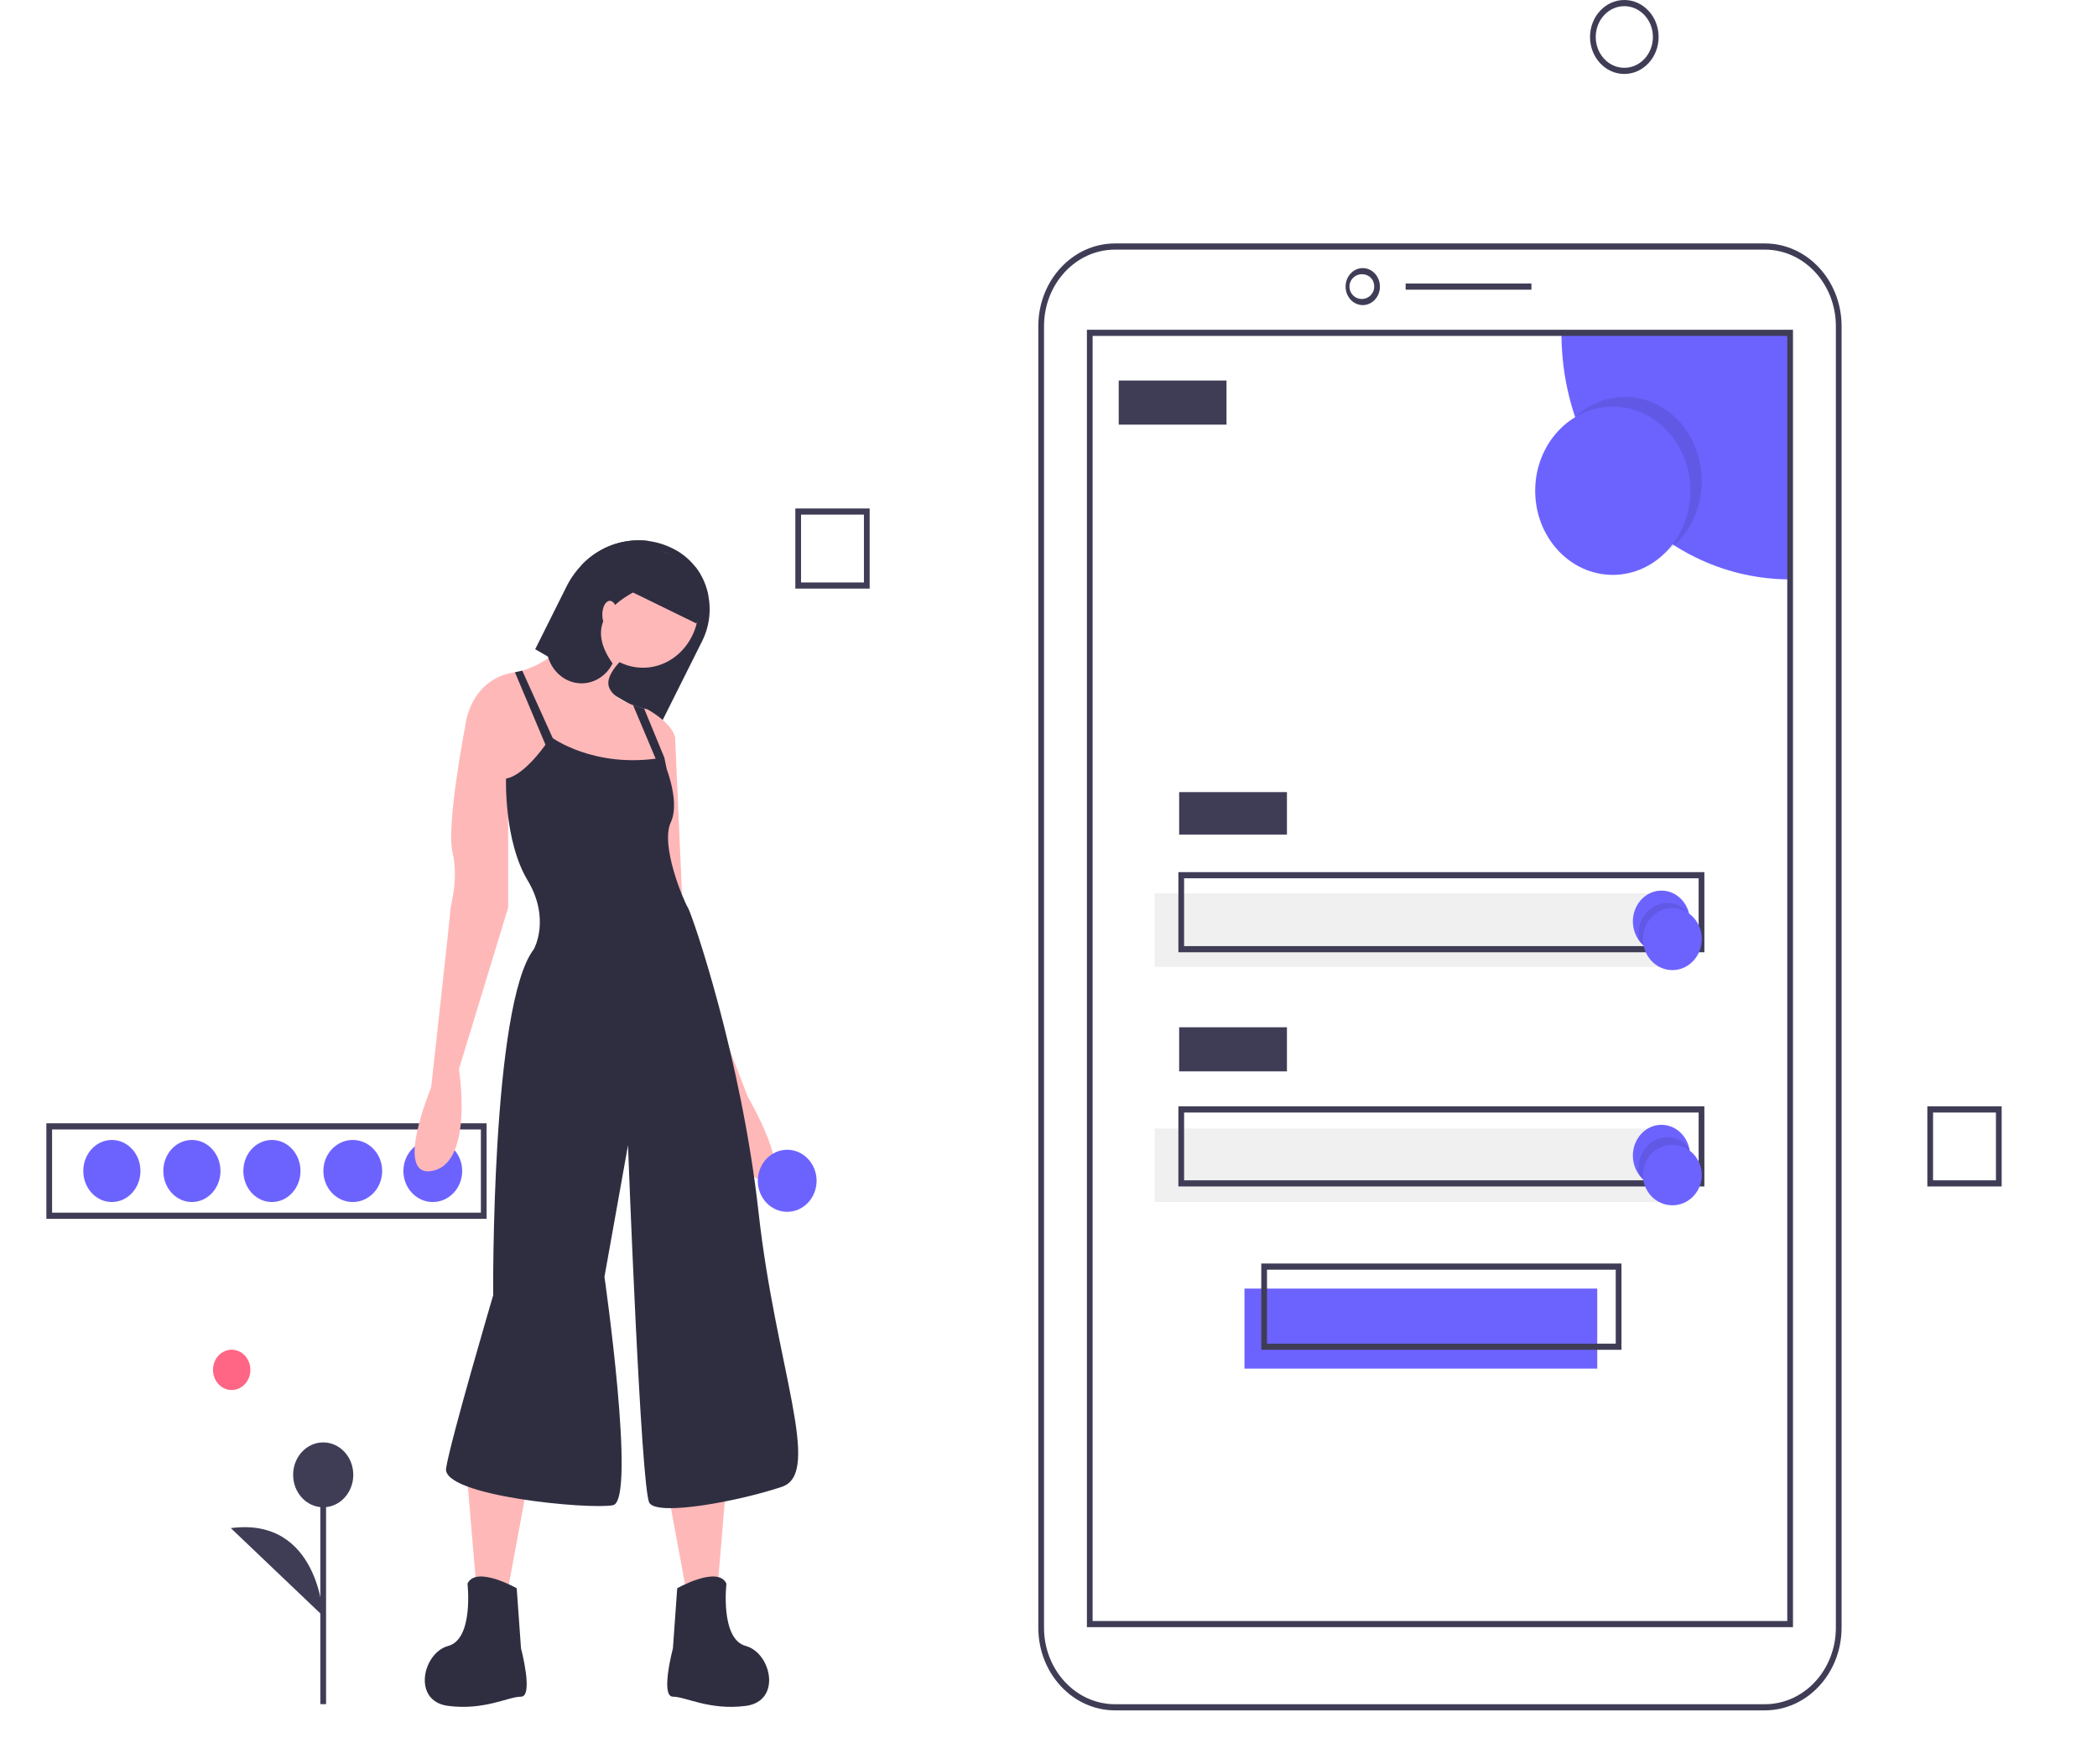 <svg xmlns="http://www.w3.org/2000/svg" xmlns:xlink="http://www.w3.org/1999/xlink" width="1284" height="1080" viewBox="0 0 1284 1080">
  <defs>
    <clipPath id="clip-Web_1920_1">
      <rect width="1284" height="1080"/>
    </clipPath>
  </defs>
  <g id="Web_1920_1" data-name="Web 1920 – 1" clip-path="url(#clip-Web_1920_1)">
    <g id="Group_1" data-name="Group 1" transform="translate(-141.381 -88.454)">
      <path id="Path_2" data-name="Path 2" d="M587.052,626.5H317.5V568H587.052ZM321,622.722H583.551V571.774H321Z" transform="translate(-147.725 208.251)" fill="#3f3d56"/>
      <ellipse id="Ellipse_1" data-name="Ellipse 1" cx="18" cy="19" rx="18" ry="19" transform="translate(388.381 786.454)" fill="#6c63ff"/>
      <ellipse id="Ellipse_2" data-name="Ellipse 2" cx="18" cy="19" rx="18" ry="19" transform="translate(339.381 786.454)" fill="#6c63ff"/>
      <ellipse id="Ellipse_3" data-name="Ellipse 3" cx="17.5" cy="19" rx="17.5" ry="19" transform="translate(290.381 786.454)" fill="#6c63ff"/>
      <ellipse id="Ellipse_4" data-name="Ellipse 4" cx="17.5" cy="19" rx="17.5" ry="19" transform="translate(241.381 786.454)" fill="#6c63ff"/>
      <ellipse id="Ellipse_5" data-name="Ellipse 5" cx="17.5" cy="19" rx="17.5" ry="19" transform="translate(192.381 786.454)" fill="#6c63ff"/>
      <rect id="Rectangle_1" data-name="Rectangle 1" width="216" height="49" transform="translate(903.381 877.454)" fill="#6c63ff"/>
      <rect id="Rectangle_2" data-name="Rectangle 2" width="319" height="45" transform="translate(848.381 635.454)" fill="#f0f0f0"/>
      <path id="Path_4" data-name="Path 4" d="M1109.41,1180.693H711.434c-25.909-.032-46.9-22.667-46.934-50.6v-797c.029-27.931,21.025-50.566,46.934-50.6H1109.41c25.909.032,46.905,22.667,46.934,50.6v797c-.03,27.931-21.025,50.566-46.934,50.6ZM711.434,286.274C687.458,286.3,668.028,307.25,668,333.1v797c.027,25.848,19.457,46.795,43.434,46.824H1109.41c23.977-.029,43.406-20.976,43.434-46.824v-797c-.027-25.848-19.457-46.794-43.434-46.824Z" transform="translate(112.643 -44.976)" fill="#3f3d56"/>
      <path id="Path_5" data-name="Path 5" d="M782.5,313.143c-5.8,0-10.5-5.069-10.5-11.322s4.7-11.322,10.5-11.322,10.5,5.069,10.5,11.322S788.3,313.137,782.5,313.143Zm0-18.87a7.569,7.569,0,1,0,7,7.548A7.29,7.29,0,0,0,782.5,294.274Z" transform="translate(193.304 -37.88)" fill="#3f3d56"/>
      <rect id="Rectangle_4" data-name="Rectangle 4" width="77.015" height="3.774" transform="translate(1002.061 262.055)" fill="#3f3d56"/>
      <path id="Path_6" data-name="Path 6" d="M987.527,311.5V462.457c-77.327,0-140.02-67.581-140.027-150.95Z" transform="translate(249.954 -19.254)" fill="#6c63ff"/>
      <path id="Path_7" data-name="Path 7" d="M1113.833,1104.91H681.5V310.5h432.333ZM685,1101.136h425.332V314.274H685Z" transform="translate(125.398 -20.141)" fill="#3f3d56"/>
      <ellipse id="Ellipse_6" data-name="Ellipse 6" cx="47" cy="51.5" rx="47" ry="51.5" transform="translate(1089.381 331.454)" opacity="0.1"/>
      <ellipse id="Ellipse_7" data-name="Ellipse 7" cx="47.5" cy="51.5" rx="47.5" ry="51.5" transform="translate(1081.381 337.454)" fill="#6c63ff"/>
      <rect id="Rectangle_5" data-name="Rectangle 5" width="66" height="27" transform="translate(826.381 321.454)" fill="#3f3d56"/>
      <rect id="Rectangle_6" data-name="Rectangle 6" width="66" height="26" transform="translate(863.381 573.454)" fill="#3f3d56"/>
      <path id="Path_8" data-name="Path 8" d="M1035.562,535.561H713.5V486.5h322.062ZM717,531.787h315.061V490.274H717Z" transform="translate(149.409 135.964)" fill="#3f3d56"/>
      <rect id="Rectangle_7" data-name="Rectangle 7" width="319" height="45" transform="translate(848.381 779.454)" fill="#f0f0f0"/>
      <rect id="Rectangle_8" data-name="Rectangle 8" width="66" height="27" transform="translate(863.381 717.454)" fill="#3f3d56"/>
      <path id="Path_9" data-name="Path 9" d="M1035.562,611.561H713.5V562.5h322.062ZM717,607.787h315.061V566.274H717Z" transform="translate(149.409 203.373)" fill="#3f3d56"/>
      <path id="Path_10" data-name="Path 10" d="M963.043,666.335H742.5V613.5H963.043ZM746,662.561H959.542V617.274H746Z" transform="translate(171.169 248.608)" fill="#3f3d56"/>
      <path id="Path_11" data-name="Path 11" d="M907.51,511.37c0,7.957-4.632,15.061-11.579,17.755a16.718,16.718,0,0,1-19.42-5.735l-.018-.019a20.062,20.062,0,0,1-1.789-21.177c3.5-6.784,10.5-10.563,17.637-9.523S905.3,499.355,907,506.9a.019.019,0,0,0,.005.013.017.017,0,0,0,.013.005,20.729,20.729,0,0,1,.49,4.453Z" transform="translate(268.71 141.286)" fill="#6c63ff"/>
      <path id="Path_12" data-name="Path 12" d="M906.006,507.822c0,7.957-4.632,15.061-11.579,17.755a16.718,16.718,0,0,1-19.42-5.735l-.017-.019a20.728,20.728,0,0,1-.49-4.453c0-7.957,4.632-15.06,11.579-17.755a16.718,16.718,0,0,1,19.42,5.735.019.019,0,0,0,0,.013.017.017,0,0,0,.013.005,20.734,20.734,0,0,1,.49,4.453Z" transform="translate(270.213 144.833)" opacity="0.1"/>
      <ellipse id="Ellipse_8" data-name="Ellipse 8" cx="18" cy="19" rx="18" ry="19" transform="translate(1147.381 644.454)" fill="#6c63ff"/>
      <path id="Path_13" data-name="Path 13" d="M907.51,587.37c0,7.957-4.632,15.061-11.579,17.755a16.717,16.717,0,0,1-19.42-5.735l-.018-.019a20.063,20.063,0,0,1-1.789-21.178c3.5-6.784,10.5-10.563,17.637-9.523S905.3,575.355,907,582.9a.019.019,0,0,0,.005.013.016.016,0,0,0,.013.005,20.728,20.728,0,0,1,.49,4.453Z" transform="translate(268.71 208.694)" fill="#6c63ff"/>
      <path id="Path_14" data-name="Path 14" d="M906.006,583.822c0,7.957-4.632,15.061-11.579,17.755a16.718,16.718,0,0,1-19.42-5.735l-.017-.019a20.728,20.728,0,0,1-.49-4.453c0-7.957,4.632-15.06,11.579-17.755a16.718,16.718,0,0,1,19.42,5.735.018.018,0,0,0,0,.013.017.017,0,0,0,.013.005,20.735,20.735,0,0,1,.49,4.453Z" transform="translate(270.213 212.242)" opacity="0.1"/>
      <ellipse id="Ellipse_9" data-name="Ellipse 9" cx="18" cy="18.5" rx="18" ry="18.5" transform="translate(1147.381 789.454)" fill="#6c63ff"/>
      <path id="Path_15" data-name="Path 15" d="M878.5,248.787c-11.6,0-21-10.138-21-22.644s9.4-22.644,21-22.644,21,10.138,21,22.644-9.409,22.629-21,22.643Zm0-41.513c-9.667,0-17.5,8.448-17.5,18.87s7.837,18.87,17.5,18.87,17.5-8.448,17.5-18.87-7.841-18.858-17.5-18.87Z" transform="translate(257.458 -115.046)" fill="#3f3d56"/>
      <path id="Path_16" data-name="Path 16" d="M625.009,417.561H579.5V368.5h45.509ZM583,413.787h38.507V372.274H583Z" transform="translate(48.864 31.303)" fill="#3f3d56"/>
      <path id="Path_17" data-name="Path 17" d="M1021.009,611.561H975.5V562.5h45.509ZM979,607.787h38.507V566.274H979Z" transform="translate(345.998 203.373)" fill="#3f3d56"/>
      <path id="Path_18" data-name="Path 18" d="M488.5,445.506l7.81,4.535,26.574,15.44,42.9,24.919,25-50.007a43.462,43.462,0,0,0,2.943-30.961,40.115,40.115,0,0,0-18.248-24.117c-19.131-11.137-42.743-7.683-58.429,8.547l-.013.014a53.8,53.8,0,0,0-9.408,13.349Z" transform="translate(-19.415 40.468)" fill="#2f2e41"/>
      <path id="Path_19" data-name="Path 19" d="M373.19,545.593l-5.241,62.154-19.656,2.825-13.1-70.631Z" transform="translate(212.991 450.37)" fill="#ffb8b8"/>
      <path id="Path_20" data-name="Path 20" d="M540.8,722.261s24.9-14.126,30.138-2.825c0,0-3.931,33.9,11.793,38.141s22.276,33.9,0,36.728-36.69-5.651-44.552-5.651,0-29.665,0-29.665Z" transform="translate(15.24 338.682)" fill="#2f2e41"/>
      <path id="Path_21" data-name="Path 21" d="M266.316,545.593l5.242,62.154,19.655,2.825,13.1-70.631Z" transform="translate(161.312 450.37)" fill="#ffb8b8"/>
      <path id="Path_22" data-name="Path 22" d="M506.163,722.261s-24.9-14.126-30.138-2.825c0,0,3.931,33.9-11.793,38.141s-22.276,33.9,0,36.728,36.69-5.651,44.552-5.651,0-29.665,0-29.665Z" transform="translate(-48.397 338.682)" fill="#2f2e41"/>
      <ellipse id="Ellipse_10" data-name="Ellipse 10" cx="34.069" cy="36.728" rx="34.069" ry="36.728" transform="translate(501.008 423.846)" fill="#ffb8b8"/>
      <path id="Path_23" data-name="Path 23" d="M464.067,472.75l27.517,46.617,32.759-2.825,53.725,4.238s5.071-10.934,9.212-21.571a88.124,88.124,0,0,0,5.2-16.57c1.31-9.889-17.035-19.777-17.035-19.777s-.721-.141-1.926-.452c-1.6-.41-4.062-1.088-6.761-2.077-6.093-2.232-13.418-6.018-14.9-11.6-2.621-9.888,17.035-24.015,17.035-24.015l-23.586-24.015s-20.953,31.375-46.4,38.522a37.973,37.973,0,0,1-4.482.989l-.223.043C466.688,444.5,464.067,472.75,464.067,472.75Z" transform="translate(-37.75 59.868)" fill="#ffb8b8"/>
      <path id="Path_24" data-name="Path 24" d="M491.8,432.148l-14.414,12.714s-11.793,60.743-7.862,77.695-1.31,32.491-1.31,35.316-11.793,108.773-11.793,108.773-23.586,56.505,1.31,50.855,15.724-62.156,15.724-62.156l30.138-98.884V473.115Z" transform="translate(-51.069 87.756)" fill="#ffb8b8"/>
      <path id="Path_25" data-name="Path 25" d="M533.691,438.138l10.483,8.476,5.241,118.661,39.311,101.71s28.828,49.442,10.483,50.855-30.138-50.855-30.138-50.855l-35.38-97.472-5.241-94.646Z" transform="translate(10.559 93.068)" fill="#ffb8b8"/>
      <path id="Path_26" data-name="Path 26" d="M521.561,442.629s26.207,19.777,68.138,12.714c0,0,11.793,25.427,5.241,39.554s7.862,48.03,10.483,52.267,32.759,91.821,43.242,186.468,39.311,159.628,14.414,168.1-76,18.364-81.242,9.888-13.1-218.958-13.1-218.958l-14.414,80.52s19.655,137.025,5.241,139.851-104.828-5.651-102.208-22.6,28.828-105.947,28.828-105.947-1.31-177.992,24.9-211.895c0,0,10.483-18.364-3.931-42.379s-13.1-62.156-13.1-62.156S504.526,468.057,521.561,442.629Z" transform="translate(-42.829 97.052)" fill="#2f2e41"/>
      <path id="Path_27" data-name="Path 27" d="M282.913,280.61l22.054,52.31,5.24-2.825-22.814-50.474Z" transform="translate(173.765 219.475)" fill="#2f2e41"/>
      <path id="Path_28" data-name="Path 28" d="M522.737,432.306l16.55,39.257,3.97-.381-1.35-6.682L529.5,434.382C527.9,433.973,525.437,433.295,522.737,432.306Z" transform="translate(6.273 87.896)" fill="#2f2e41"/>
      <path id="Path_29" data-name="Path 29" d="M493.385,450.035c2.576,8.935,9.869,15.335,18.507,16.241s16.939-3.857,21.065-12.088c-16.576-23.365-2.359-38.042,24.569-49.146a24.706,24.706,0,0,0-2.319-25.766,47.977,47.977,0,0,0-41.08,14.578l-.013.014-19.131,38.254a24.765,24.765,0,0,0-1.6,17.912Z" transform="translate(-16.487 40.473)" fill="#2f2e41"/>
      <ellipse id="Ellipse_11" data-name="Ellipse 11" cx="4.586" cy="8.476" rx="4.586" ry="8.476" transform="translate(510.18 456.336)" fill="#ffb8b8"/>
      <path id="Path_30" data-name="Path 30" d="M522.408,408.93,561.8,428.17l7.22-17.178a42.112,42.112,0,0,0-7.6-17.135L534.306,380.62Z" transform="translate(6.026 42.053)" fill="#2f2e41"/>
      <ellipse id="Ellipse_12" data-name="Ellipse 12" cx="18" cy="19" rx="18" ry="19" transform="translate(605.381 792.454)" fill="#6c63ff"/>
      <ellipse id="Ellipse_13" data-name="Ellipse 13" cx="11.439" cy="12.332" rx="11.439" ry="12.332" transform="translate(271.801 914.894)" fill="#ff6584"/>
      <rect id="Rectangle_10" data-name="Rectangle 10" width="3.501" height="140.411" transform="translate(337.533 991.498)" fill="#3f3d56"/>
      <ellipse id="Ellipse_14" data-name="Ellipse 14" cx="18.418" cy="19.856" rx="18.418" ry="19.856" transform="translate(320.865 971.642)" fill="#3f3d56"/>
      <path id="Path_31" data-name="Path 31" d="M311.726,754.947s-2.631-61.009-56.571-53.918" transform="translate(27.557 323.089)" fill="#3f3d56"/>
    </g>
  </g>
</svg>

